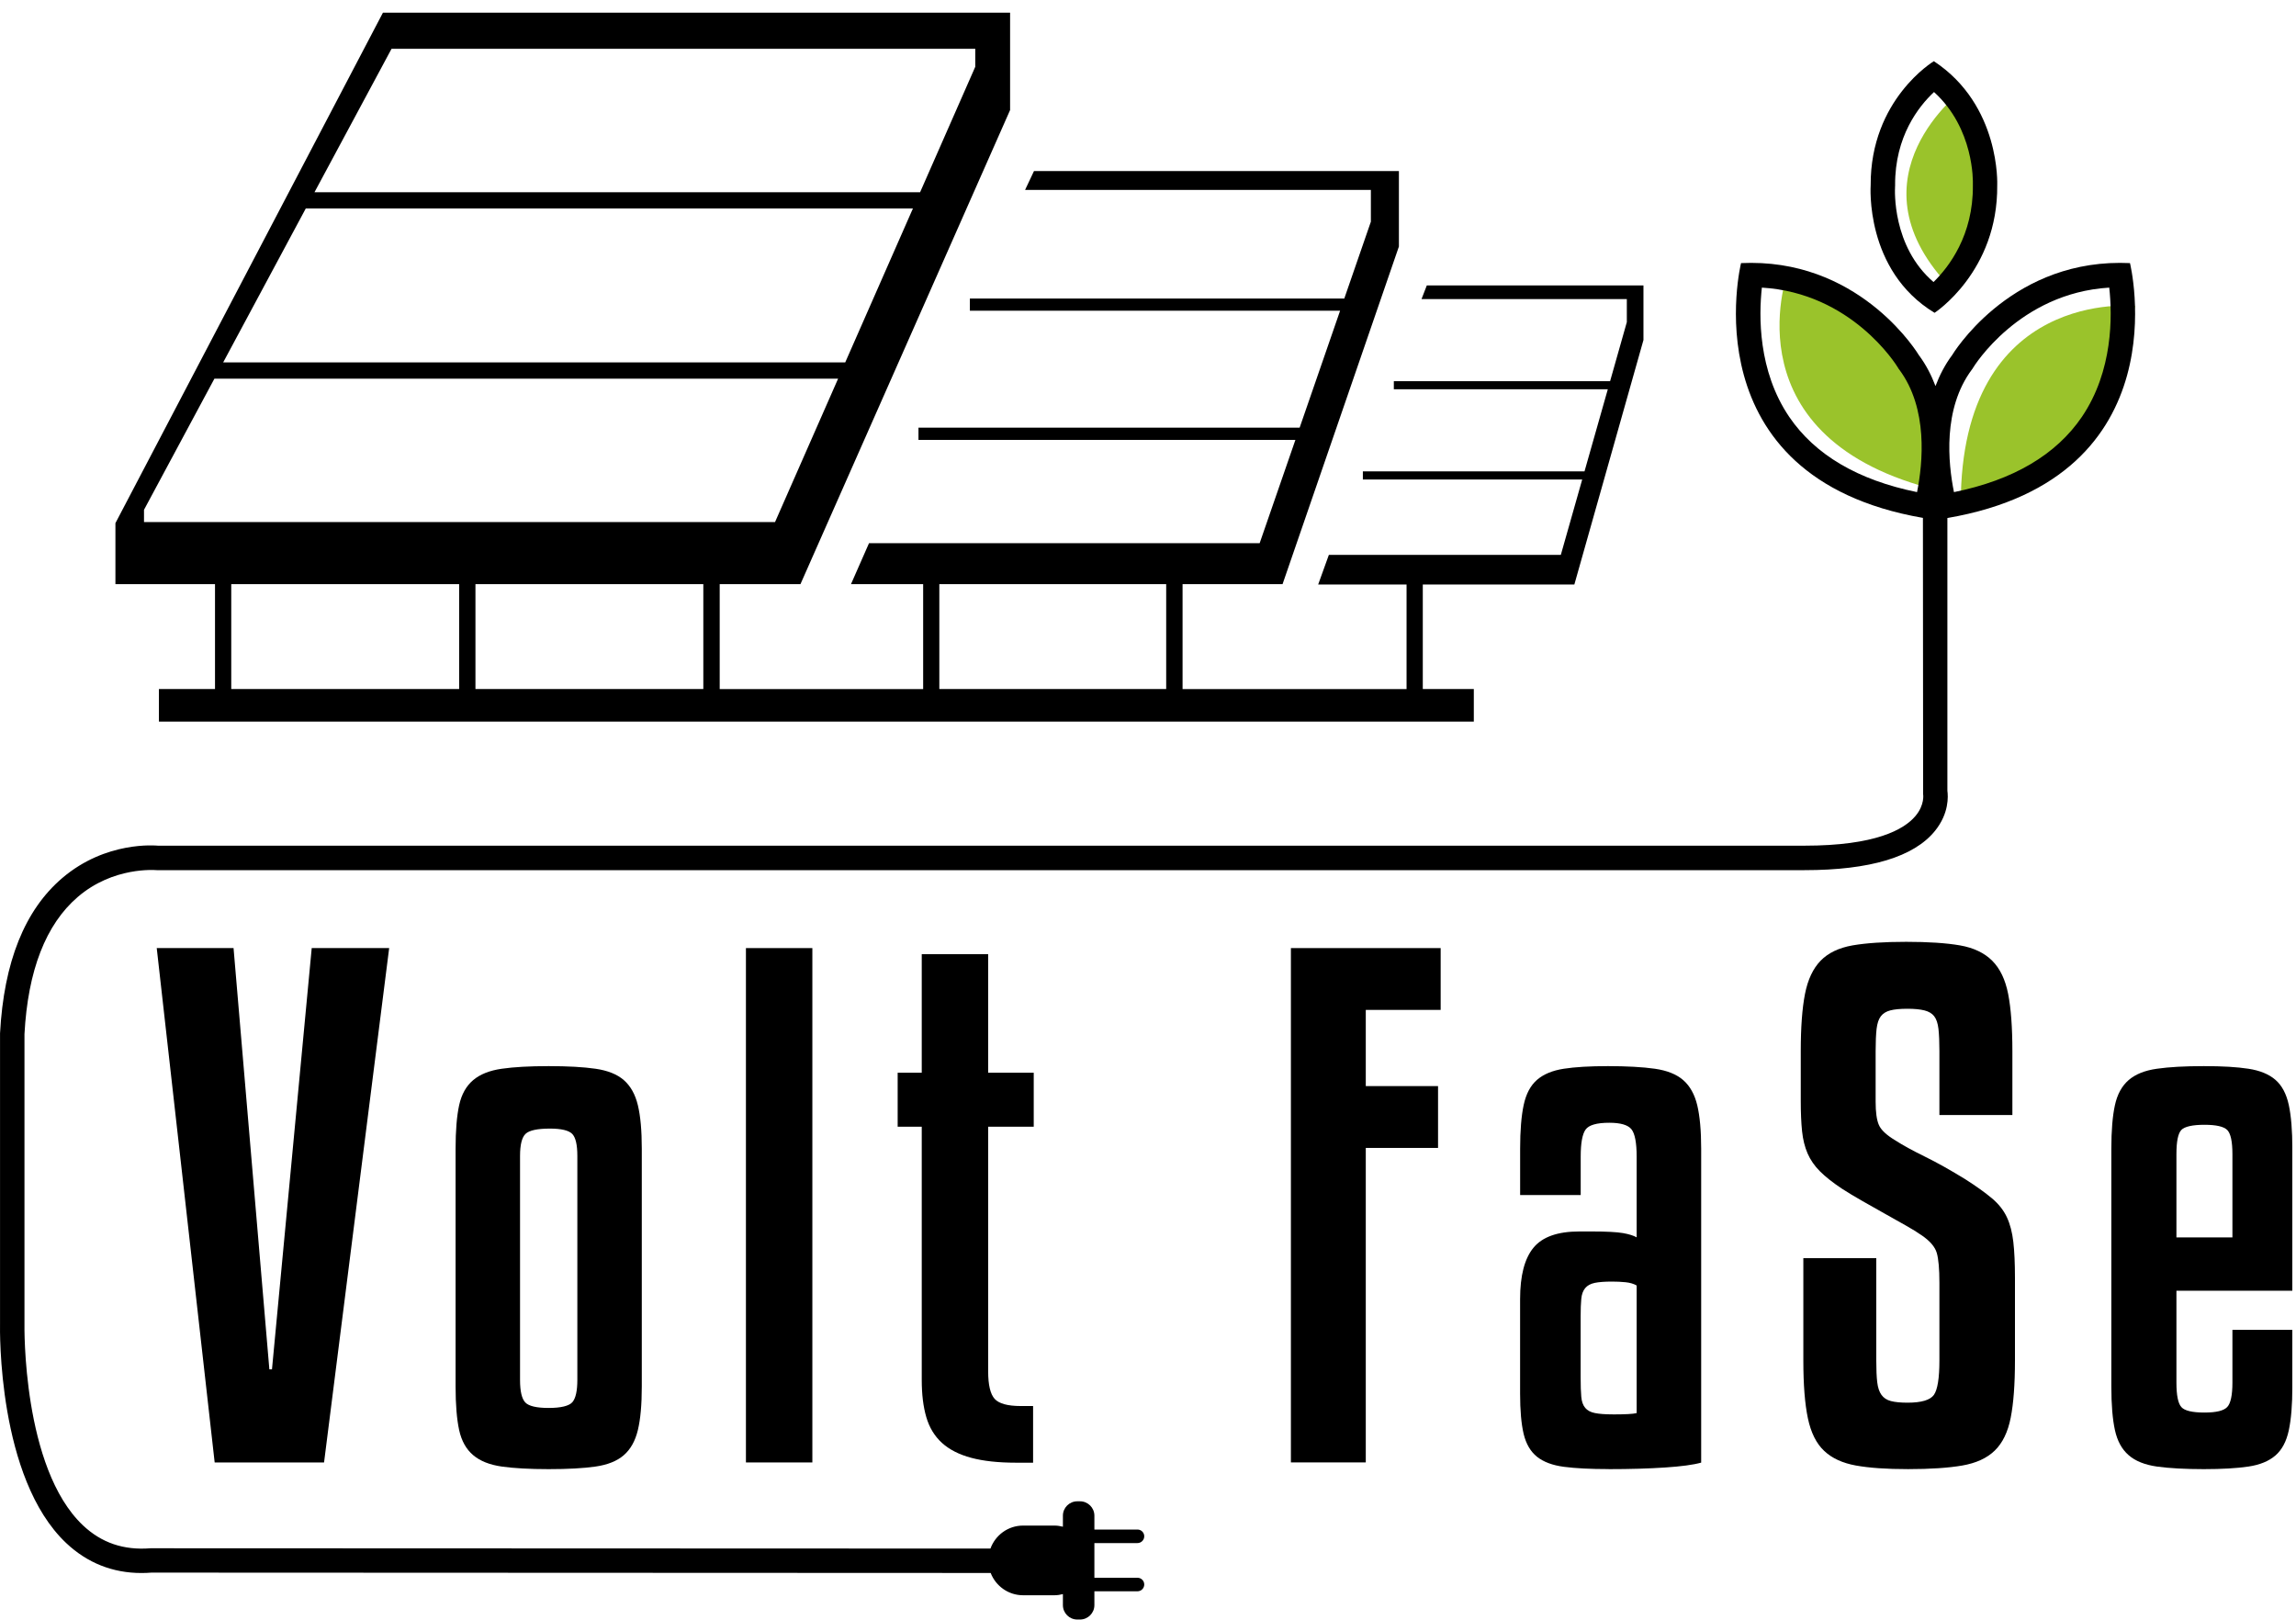 <svg width="129" height="91" viewBox="0 0 129 91" fill="none" xmlns="http://www.w3.org/2000/svg">
<g clip-path="url(#clip0_4526_120381)">
<path d="M12.061 82.17L8.806 53.27H13.122L15.134 76.938H15.281L17.514 53.27H21.865L18.207 82.17H12.061V82.17Z" fill="black"/>
<path d="M36.059 77.9C36.059 78.925 35.985 79.743 35.838 80.351C35.691 80.962 35.43 81.429 35.051 81.759C34.673 82.089 34.142 82.303 33.46 82.401C32.776 82.499 31.898 82.546 30.827 82.546C29.755 82.546 28.875 82.497 28.193 82.401C27.509 82.303 26.974 82.091 26.584 81.759C26.194 81.429 25.931 80.962 25.797 80.351C25.664 79.74 25.597 78.925 25.597 77.9V64.548C25.597 63.523 25.664 62.706 25.797 62.097C25.931 61.487 26.194 61.019 26.584 60.689C26.974 60.359 27.511 60.145 28.193 60.049C28.875 59.951 29.753 59.902 30.827 59.902C31.901 59.902 32.779 59.951 33.46 60.049C34.142 60.148 34.675 60.359 35.051 60.689C35.428 61.019 35.691 61.487 35.838 62.097C35.985 62.708 36.059 63.523 36.059 64.548V77.9ZM32.438 64.949C32.438 64.314 32.34 63.902 32.146 63.706C31.95 63.512 31.535 63.412 30.902 63.412C30.194 63.412 29.737 63.51 29.53 63.706C29.323 63.902 29.218 64.317 29.218 64.949V77.534C29.218 78.167 29.316 78.588 29.512 78.798C29.706 79.005 30.145 79.108 30.829 79.108C31.513 79.108 31.981 78.996 32.164 78.778C32.346 78.559 32.438 78.145 32.438 77.534V64.949V64.949Z" fill="black"/>
<path d="M45.642 82.17H41.91V53.27H45.642V82.17Z" fill="black"/>
<path d="M58.08 63.306H55.52V77.061C55.52 77.817 55.642 78.329 55.885 78.599C56.128 78.866 56.616 79 57.349 79H58.044V82.184H57.093C56.093 82.184 55.25 82.093 54.569 81.91C53.884 81.727 53.336 81.446 52.922 81.07C52.507 80.691 52.215 80.21 52.044 79.624C51.872 79.038 51.788 78.342 51.788 77.538V63.308H50.435V60.271H51.788V53.613H55.52V60.271H58.08V63.308V63.306Z" fill="black"/>
<path d="M72.529 82.17V53.27H80.943V56.743H76.736V61.024H80.796V64.498H76.736V82.168H72.529V82.17Z" fill="black"/>
<path d="M90.381 82.543C89.356 82.543 88.521 82.501 87.875 82.416C87.228 82.332 86.723 82.142 86.357 81.851C85.992 81.559 85.742 81.131 85.606 80.569C85.473 80.008 85.406 79.252 85.406 78.301V72.996C85.406 71.679 85.655 70.716 86.157 70.106C86.658 69.495 87.516 69.192 88.737 69.192H89.43C90.259 69.192 90.845 69.223 91.186 69.283C91.527 69.343 91.783 69.424 91.955 69.522V64.985C91.955 64.205 91.856 63.693 91.663 63.45C91.469 63.207 91.052 63.084 90.419 63.084C89.713 63.084 89.267 63.211 89.085 63.468C88.902 63.724 88.811 64.23 88.811 64.985V67.144H85.408V64.548C85.408 63.523 85.475 62.701 85.609 62.079C85.742 61.458 85.994 60.987 86.359 60.671C86.725 60.355 87.224 60.148 87.859 60.049C88.494 59.951 89.323 59.902 90.346 59.902C91.368 59.902 92.298 59.951 92.98 60.049C93.664 60.148 94.194 60.359 94.573 60.689C94.949 61.019 95.212 61.487 95.359 62.097C95.504 62.708 95.58 63.523 95.58 64.548V82.18C95.141 82.303 94.464 82.394 93.55 82.454C92.634 82.515 91.58 82.546 90.386 82.546L90.381 82.543ZM90.602 79.471C91.308 79.471 91.761 79.448 91.955 79.397V72.227C91.785 72.129 91.576 72.069 91.333 72.044C91.088 72.019 90.832 72.008 90.564 72.008C90.15 72.008 89.827 72.033 89.595 72.082C89.363 72.131 89.185 72.229 89.064 72.374C88.942 72.521 88.868 72.721 88.844 72.978C88.819 73.234 88.808 73.557 88.808 73.947V77.385C88.808 77.849 88.819 78.214 88.844 78.481C88.866 78.751 88.942 78.956 89.064 79.103C89.185 79.248 89.368 79.348 89.613 79.395C89.856 79.444 90.185 79.469 90.6 79.469L90.602 79.471Z" fill="black"/>
<path d="M108.965 62.642V59.057C108.965 58.544 108.947 58.13 108.912 57.813C108.876 57.497 108.796 57.259 108.673 57.1C108.551 56.942 108.368 56.833 108.125 56.771C107.88 56.71 107.563 56.679 107.173 56.679C106.759 56.679 106.436 56.71 106.204 56.771C105.972 56.831 105.796 56.942 105.674 57.1C105.551 57.259 105.473 57.497 105.435 57.813C105.4 58.13 105.382 58.544 105.382 59.057V61.911C105.382 62.495 105.442 62.929 105.565 63.21C105.687 63.491 105.993 63.776 106.481 64.07C106.895 64.338 107.45 64.643 108.145 64.984C108.838 65.325 109.602 65.753 110.431 66.265C111.042 66.655 111.534 67.009 111.913 67.326C112.29 67.642 112.57 67.996 112.753 68.386C112.936 68.776 113.056 69.24 113.118 69.777C113.179 70.314 113.21 70.985 113.21 71.789V76.435C113.21 77.776 113.13 78.85 112.971 79.655C112.813 80.459 112.515 81.076 112.076 81.502C111.637 81.93 111.026 82.208 110.246 82.344C109.464 82.478 108.455 82.545 107.209 82.545C105.964 82.545 105.039 82.478 104.281 82.344C103.526 82.208 102.929 81.936 102.49 81.52C102.051 81.108 101.745 80.495 101.576 79.69C101.405 78.886 101.32 77.801 101.32 76.435V70.691H105.418V76.435C105.418 76.947 105.435 77.355 105.471 77.66C105.507 77.966 105.587 78.204 105.71 78.374C105.832 78.543 106.008 78.661 106.24 78.721C106.472 78.781 106.781 78.812 107.173 78.812C107.953 78.812 108.448 78.665 108.655 78.374C108.862 78.079 108.965 77.435 108.965 76.435V72.083C108.965 71.303 108.916 70.742 108.818 70.401C108.72 70.06 108.439 69.73 107.978 69.414C107.733 69.244 107.43 69.055 107.062 68.848C106.697 68.641 106.307 68.422 105.892 68.19C105.476 67.959 105.057 67.72 104.631 67.477C104.203 67.234 103.82 67.003 103.479 66.782C102.967 66.441 102.559 66.118 102.254 65.813C101.948 65.508 101.717 65.171 101.558 64.808C101.4 64.442 101.298 64.028 101.249 63.565C101.2 63.101 101.175 62.528 101.175 61.844V59.063C101.175 57.722 101.255 56.65 101.413 55.844C101.572 55.039 101.864 54.418 102.291 53.979C102.717 53.54 103.316 53.254 104.085 53.118C104.854 52.985 105.859 52.918 107.102 52.918C108.346 52.918 109.353 52.985 110.119 53.118C110.888 53.252 111.49 53.54 111.931 53.979C112.37 54.418 112.668 55.039 112.827 55.844C112.985 56.648 113.065 57.722 113.065 59.063V62.649H108.967L108.965 62.642Z" fill="black"/>
<path d="M122.282 72.525V77.684C122.282 78.392 122.373 78.849 122.556 79.056C122.738 79.264 123.171 79.366 123.855 79.366C124.539 79.366 124.94 79.261 125.136 79.056C125.33 78.849 125.428 78.392 125.428 77.684V74.72H128.795V77.902C128.795 78.927 128.728 79.749 128.594 80.371C128.46 80.993 128.209 81.463 127.843 81.779C127.478 82.096 126.972 82.305 126.326 82.401C125.68 82.497 124.844 82.546 123.819 82.546C122.794 82.546 121.867 82.497 121.185 82.401C120.503 82.303 119.973 82.091 119.594 81.759C119.215 81.429 118.959 80.962 118.826 80.351C118.692 79.74 118.625 78.925 118.625 77.9V64.548C118.625 63.523 118.692 62.706 118.826 62.097C118.959 61.487 119.215 61.019 119.594 60.689C119.973 60.359 120.503 60.145 121.185 60.049C121.869 59.951 122.747 59.902 123.819 59.902C124.891 59.902 125.68 59.951 126.326 60.049C126.972 60.147 127.478 60.355 127.843 60.671C128.209 60.987 128.458 61.458 128.594 62.079C128.728 62.701 128.795 63.523 128.795 64.548V72.523H122.284L122.282 72.525ZM122.282 69.526H125.428V64.845C125.428 64.138 125.33 63.686 125.136 63.49C124.942 63.296 124.514 63.198 123.855 63.198C123.195 63.198 122.741 63.296 122.556 63.49C122.373 63.686 122.282 64.136 122.282 64.845V69.526Z" fill="black"/>
<path d="M110.262 5.059C110.262 5.059 103.789 9.892 109.402 15.959C109.402 15.959 114.273 11.77 110.262 5.059V5.059Z" fill="#9AC32B"/>
<path d="M119.961 17.191C119.961 17.191 110.171 16.139 110.164 28.319C110.164 28.319 117.577 28.466 119.961 17.191Z" fill="#9AC32B"/>
<path d="M100.409 15.43C100.409 15.43 97.093 24.701 108.932 27.56C108.932 27.56 110.812 20.387 100.409 15.43Z" fill="#9AC32B"/>
<path d="M108.693 17.576C108.693 17.576 112.262 15.261 112.213 10.405C112.213 10.405 112.414 5.913 108.653 3.438C108.653 3.438 105.081 5.579 105.103 10.405C105.103 10.405 104.755 15.194 108.693 17.576ZM106.471 10.505L106.476 10.452V10.399C106.462 7.669 107.799 5.978 108.662 5.171C110.923 7.217 110.85 10.209 110.845 10.343V10.419C110.872 13.213 109.502 14.998 108.635 15.847C106.293 13.839 106.465 10.648 106.473 10.505H106.471Z" fill="black"/>
<path d="M119.672 14.783C119.481 14.774 119.291 14.77 119.104 14.77C112.776 14.77 109.683 19.948 109.683 19.948C109.273 20.498 108.974 21.087 108.745 21.691C108.515 21.087 108.217 20.496 107.807 19.948C107.807 19.948 104.716 14.77 98.388 14.77C98.201 14.77 98.014 14.774 97.82 14.783C97.82 14.783 94.838 26.806 108.039 29.099L108.05 44.61C108.054 44.635 108.148 45.223 107.617 45.851C106.976 46.611 105.374 47.516 101.381 47.516H8.877C8.755 47.507 5.956 47.237 3.498 49.334C1.392 51.128 0.216 54.051 0.002 58.062V74.357C-0.005 74.709 -0.143 83.05 3.717 86.697C4.902 87.818 6.335 88.382 7.943 88.382C8.131 88.382 8.32 88.375 8.512 88.36L55.661 88.38C55.944 89.111 56.651 89.632 57.482 89.632H59.249C59.411 89.632 59.568 89.605 59.719 89.567V90.187C59.719 90.635 60.082 90.996 60.528 90.996H60.679C61.127 90.996 61.488 90.632 61.488 90.187V89.409H63.908C64.118 89.409 64.289 89.24 64.289 89.028C64.289 88.816 64.118 88.649 63.908 88.649H61.488V86.7H63.908C64.118 86.7 64.289 86.53 64.289 86.319C64.289 86.107 64.118 85.94 63.908 85.94H61.488V85.162C61.488 84.714 61.125 84.353 60.679 84.353H60.528C60.08 84.353 59.719 84.716 59.719 85.162V85.781C59.568 85.744 59.411 85.717 59.249 85.717H57.482C56.635 85.717 55.922 86.256 55.648 87.009L8.458 86.992C6.947 87.112 5.704 86.688 4.661 85.704C1.243 82.475 1.372 74.469 1.375 74.375V58.102C1.566 54.533 2.573 51.939 4.369 50.397C6.37 48.679 8.717 48.888 8.806 48.891H101.387C105.064 48.891 107.531 48.149 108.716 46.685C109.514 45.702 109.456 44.733 109.413 44.43V29.106C122.658 26.831 119.672 14.783 119.672 14.783V14.783ZM110.786 20.768L110.828 20.712L110.864 20.652C110.891 20.61 113.42 16.468 118.507 16.16C118.683 17.744 118.725 20.833 116.972 23.42C115.523 25.554 113.108 26.976 109.783 27.651C109.453 26.024 109.146 22.97 110.786 20.768ZM107.711 27.651C104.386 26.974 101.973 25.554 100.525 23.42C98.771 20.833 98.816 17.742 98.99 16.16C104.028 16.461 106.528 20.478 106.633 20.652L106.668 20.712L106.711 20.768C108.339 22.956 108.036 26.018 107.709 27.651H107.711Z" fill="black"/>
<path d="M80.164 16.039L79.867 16.806H91.403V18.098L90.463 21.416H78.312V21.873H90.334L89.025 26.485H76.572V26.942H88.896L87.695 31.175H74.662L74.061 32.842H79.027V38.716H66.442V32.822H72.06L78.597 13.851V9.613H58.093L57.594 10.671H77.022V12.456L75.529 16.772H54.492V17.458H75.293L73.02 24.029H51.604V24.716H72.782L70.774 30.518H48.826L47.812 32.822H51.867V38.716H40.436V32.822H44.973L56.752 6.184V0.711H21.516L6.485 29.393V32.82H12.08V38.714H8.929V40.543H82.806V38.714H79.939V32.84H88.455L92.337 19.105V16.037H80.162L80.164 16.039ZM52.776 32.82H65.522V38.714H52.776V32.82V32.82ZM39.516 38.714H26.713V32.82H39.516V38.714ZM21.998 2.743H54.795V3.752L51.696 10.8H17.67L21.998 2.743ZM17.18 11.714H51.292L47.489 20.362H12.539L17.18 11.714ZM8.091 28.644L12.046 21.278H47.088L43.545 29.333H8.091V28.642V28.644ZM12.993 32.82H25.797V38.714H12.993V32.82Z" fill="black"/>
</g>
<defs>
<clipPath id="clip0_4526_120381">
<rect width="128.793" height="90.291" fill="white" transform="translate(0 0.711)"/>
</clipPath>
</defs>
</svg>

